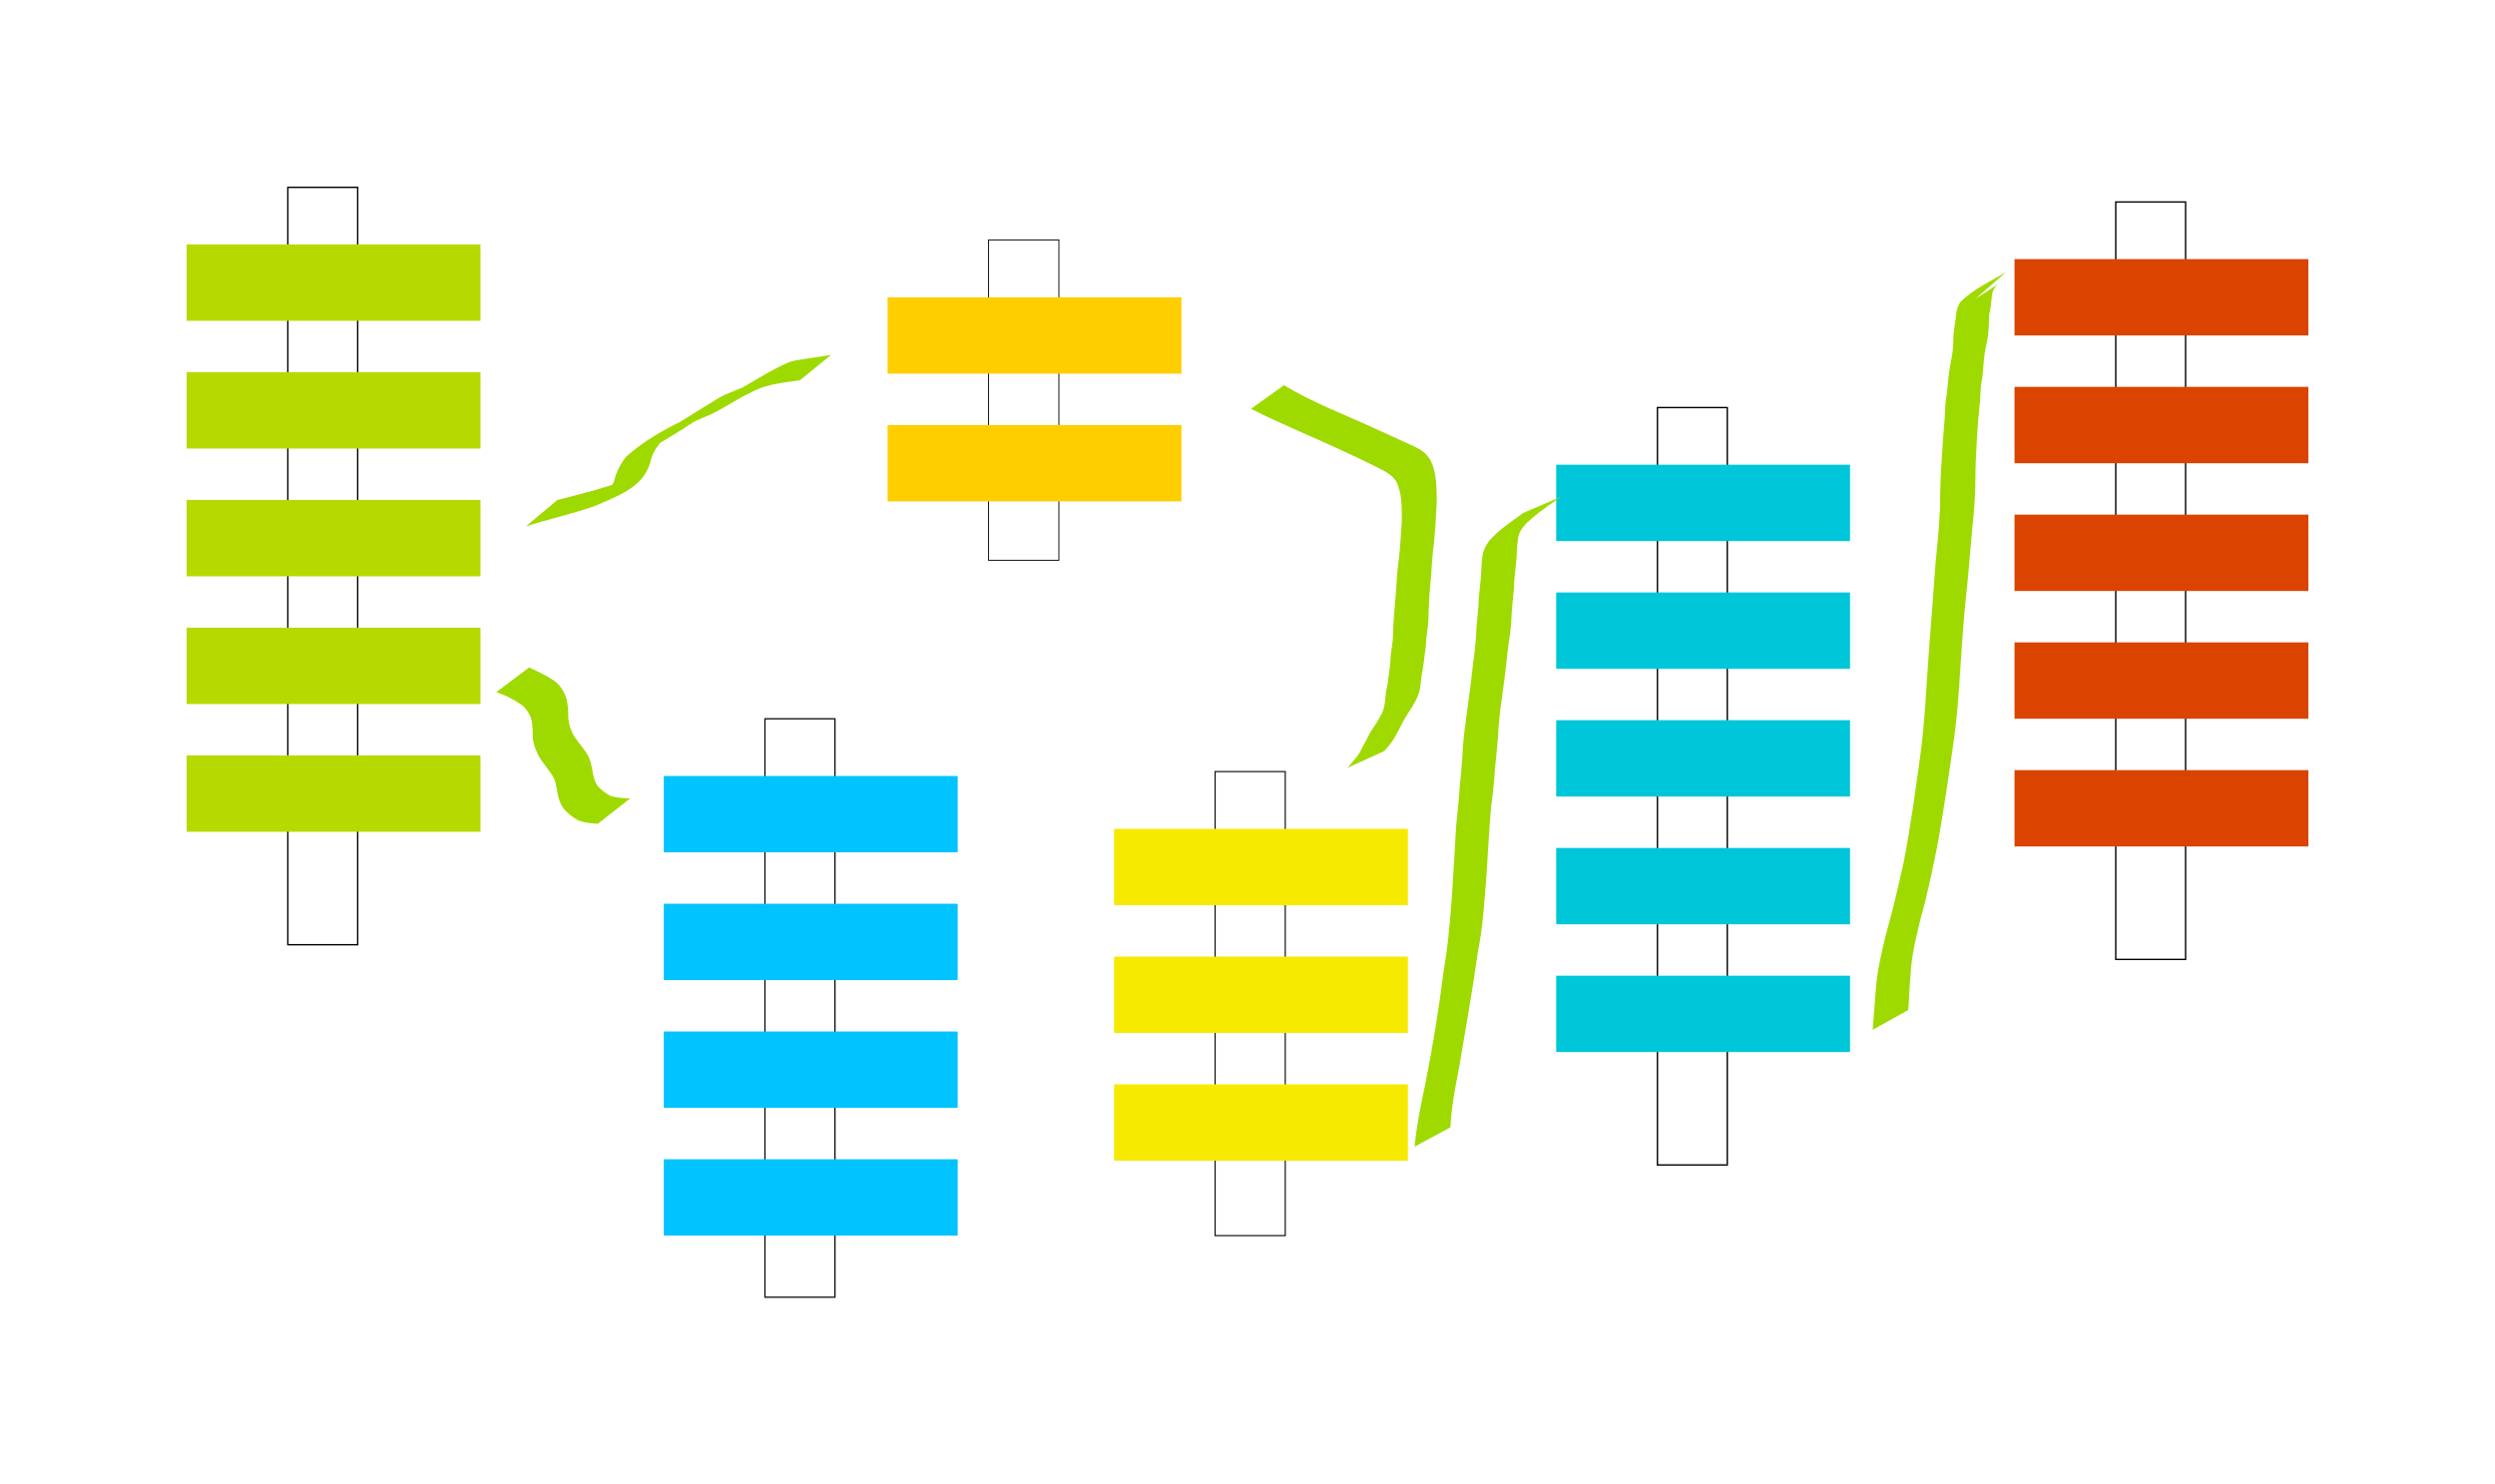 <?xml version="1.0" encoding="UTF-8" standalone="no"?>
<!-- Created with Inkscape (http://www.inkscape.org/) -->

<svg
   xmlns:dc="http://purl.org/dc/elements/1.1/"
   xmlns:cc="http://creativecommons.org/ns#"
   xmlns:rdf="http://www.w3.org/1999/02/22-rdf-syntax-ns#"
   xmlns:svg="http://www.w3.org/2000/svg"
   xmlns="http://www.w3.org/2000/svg"
   xmlns:sodipodi="http://sodipodi.sourceforge.net/DTD/sodipodi-0.dtd"
   xmlns:inkscape="http://www.inkscape.org/namespaces/inkscape"
   width="133.695mm"
   height="79.546mm"
   viewBox="0 0 473.723 281.855"
   id="svg2"
   version="1.1"
   inkscape:version="0.91 r13725"
   sodipodi:docname="MOPs.svg"
   inkscape:export-filename="/apps/da_standard.jspp/docs/MOPs.png"
   inkscape:export-xdpi="90"
   inkscape:export-ydpi="90">
  <defs
     id="defs4" />
  <sodipodi:namedview
     id="base"
     pagecolor="#ffffff"
     bordercolor="#666666"
     borderopacity="1.0"
     inkscape:pageopacity="0.0"
     inkscape:pageshadow="2"
     inkscape:zoom="1.4"
     inkscape:cx="361.64096"
     inkscape:cy="-13.046543"
     inkscape:document-units="px"
     inkscape:current-layer="layer1"
     showgrid="false"
     inkscape:window-width="1890"
     inkscape:window-height="995"
     inkscape:window-x="15"
     inkscape:window-y="15"
     inkscape:window-maximized="1"
     fit-margin-top="10"
     fit-margin-left="10"
     fit-margin-right="10"
     fit-margin-bottom="10" />
  <g
     inkscape:label="Layer 1"
     inkscape:groupmode="layer"
     id="layer1"
     transform="translate(22.576,3.565)">
    <rect
       style="fill:none;fill-opacity:1;fill-rule:evenodd;stroke:#000000;stroke-width:0.265px;stroke-linecap:butt;stroke-linejoin:miter;stroke-opacity:1"
       id="rect3336"
       width="13.26"
       height="143.81"
       x="32.078"
       y="32.001" />
    <rect
       style="fill:#b6da00;fill-opacity:1;stroke:none;stroke-opacity:1"
       id="rect4154"
       width="55.796"
       height="14.498"
       x="12.857"
       y="42.847" />
    <rect
       y="67.103"
       x="12.857"
       height="14.498"
       width="55.796"
       id="rect4156"
       style="fill:#b6da00;fill-opacity:1;stroke:none;stroke-opacity:1" />
    <rect
       style="fill:#b6da00;fill-opacity:1;stroke:none;stroke-opacity:1"
       id="rect4158"
       width="55.796"
       height="14.498"
       x="12.857"
       y="91.359" />
    <rect
       y="115.615"
       x="12.857"
       height="14.498"
       width="55.796"
       id="rect4160"
       style="fill:#b6da00;fill-opacity:1;stroke:none;stroke-opacity:1" />
    <rect
       style="fill:#b6da00;fill-opacity:1;stroke:none;stroke-opacity:1"
       id="rect4162"
       width="55.796"
       height="14.498"
       x="12.857"
       y="139.871" />
    <rect
       y="132.911"
       x="122.666"
       height="109.83"
       width="13.292"
       id="rect4164"
       style="fill:none;fill-opacity:1;fill-rule:evenodd;stroke:#000000;stroke-width:0.232px;stroke-linecap:butt;stroke-linejoin:miter;stroke-opacity:1" />
    <rect
       y="143.775"
       x="103.462"
       height="14.498"
       width="55.796"
       id="rect4166"
       style="fill:#00c3ff;fill-opacity:1;stroke:none;stroke-opacity:1" />
    <rect
       style="fill:#00c3ff;fill-opacity:1;stroke:none;stroke-opacity:1"
       id="rect4168"
       width="55.796"
       height="14.498"
       x="103.462"
       y="168.031" />
    <rect
       y="192.287"
       x="103.462"
       height="14.498"
       width="55.796"
       id="rect4170"
       style="fill:#00c3ff;fill-opacity:1;stroke:none;stroke-opacity:1" />
    <rect
       style="fill:#00c3ff;fill-opacity:1;stroke:none;stroke-opacity:1"
       id="rect4172"
       width="55.796"
       height="14.498"
       x="103.462"
       y="216.543" />
    <rect
       style="fill:none;fill-opacity:1;fill-rule:evenodd;stroke:#000000;stroke-width:0.173px;stroke-linecap:butt;stroke-linejoin:miter;stroke-opacity:1"
       id="rect4176"
       width="13.348"
       height="60.822"
       x="165.125"
       y="41.989" />
    <rect
       style="fill:#ffce00;fill-opacity:1;stroke:none;stroke-opacity:1"
       id="rect4178"
       width="55.796"
       height="14.498"
       x="145.948"
       y="52.884" />
    <rect
       y="77.14"
       x="145.948"
       height="14.498"
       width="55.796"
       id="rect4180"
       style="fill:#ffce00;fill-opacity:1;stroke:none;stroke-opacity:1" />
    <rect
       y="73.821"
       x="292.118"
       height="143.81"
       width="13.26"
       id="rect4188"
       style="fill:none;fill-opacity:1;fill-rule:evenodd;stroke:#000000;stroke-width:0.265px;stroke-linecap:butt;stroke-linejoin:miter;stroke-opacity:1" />
    <rect
       y="84.668"
       x="272.897"
       height="14.498"
       width="55.796"
       id="rect4190"
       style="fill:#00c6da;fill-opacity:1;stroke:none;stroke-opacity:1" />
    <rect
       style="fill:#00c6da;fill-opacity:1;stroke:none;stroke-opacity:1"
       id="rect4192"
       width="55.796"
       height="14.498"
       x="272.897"
       y="108.924" />
    <rect
       y="133.18"
       x="272.897"
       height="14.498"
       width="55.796"
       id="rect4194"
       style="fill:#00c6da;fill-opacity:1;stroke:none;stroke-opacity:1" />
    <rect
       style="fill:#00c6da;fill-opacity:1;stroke:none;stroke-opacity:1"
       id="rect4196"
       width="55.796"
       height="14.498"
       x="272.897"
       y="157.436" />
    <rect
       y="181.692"
       x="272.897"
       height="14.498"
       width="55.796"
       id="rect4198"
       style="fill:#00c6da;fill-opacity:1;stroke:none;stroke-opacity:1" />
    <rect
       style="fill:none;fill-opacity:1;fill-rule:evenodd;stroke:#000000;stroke-width:0.208px;stroke-linecap:butt;stroke-linejoin:miter;stroke-opacity:1"
       id="rect4200"
       width="13.315"
       height="88.108"
       x="208.14"
       y="142.935" />
    <rect
       style="fill:#f6ea00;fill-opacity:1;stroke:none;stroke-opacity:1"
       id="rect4202"
       width="55.796"
       height="14.498"
       x="188.947"
       y="153.812" />
    <rect
       y="178.068"
       x="188.947"
       height="14.498"
       width="55.796"
       id="rect4204"
       style="fill:#f6ea00;fill-opacity:1;stroke:none;stroke-opacity:1" />
    <rect
       style="fill:#f6ea00;fill-opacity:1;stroke:none;stroke-opacity:1"
       id="rect4206"
       width="55.796"
       height="14.498"
       x="188.947"
       y="202.324" />
    <rect
       y="34.789"
       x="379.139"
       height="143.81"
       width="13.26"
       id="rect4212"
       style="fill:none;fill-opacity:1;fill-rule:evenodd;stroke:#000000;stroke-width:0.265px;stroke-linecap:butt;stroke-linejoin:miter;stroke-opacity:1" />
    <rect
       y="45.635"
       x="359.918"
       height="14.498"
       width="55.796"
       id="rect4214"
       style="fill:#da4400;fill-opacity:1;stroke:none;stroke-opacity:1" />
    <rect
       style="fill:#da4400;fill-opacity:1;stroke:none;stroke-opacity:1"
       id="rect4216"
       width="55.796"
       height="14.498"
       x="359.918"
       y="69.891" />
    <rect
       y="94.147"
       x="359.918"
       height="14.498"
       width="55.796"
       id="rect4218"
       style="fill:#da4400;fill-opacity:1;stroke:none;stroke-opacity:1" />
    <rect
       style="fill:#da4400;fill-opacity:1;stroke:none;stroke-opacity:1"
       id="rect4220"
       width="55.796"
       height="14.498"
       x="359.918"
       y="118.403" />
    <rect
       y="142.659"
       x="359.918"
       height="14.498"
       width="55.796"
       id="rect4222"
       style="fill:#da4400;fill-opacity:1;stroke:none;stroke-opacity:1" />
    <path
       style="fill:#9eda00;fill-opacity:1;stroke:none;stroke-opacity:1"
       id="path4226"
       d="m 83.242,91.379 c 4.418,-1.157 8.863,-2.186 13.141,-3.878 2.694,-1.363 4.001,-2.072 -4.127,2.7 -0.252,0.148 0.47,-0.357 0.68,-0.569 0.515,-0.52 0.801,-1.175 1.079,-1.859 0.413,-1.749 1.201,-3.238 2.271,-4.599 3.233,-2.938 7.058,-5.055 10.887,-6.948 1.03,-0.57 0.58,-0.301 1.565,-0.924 0.258,-0.163 1.03,-0.651 0.772,-0.49 -10.498,6.546 -6.299,3.98 -4.033,2.428 0.335,-0.218 0.666,-0.444 1.005,-0.655 2.506,-1.558 4.999,-3.142 7.531,-4.651 1.325,-0.789 3.043,-1.296 4.459,-1.96 1.548,-0.923 3.111,-1.813 4.666,-2.721 1.189,-0.619 2.355,-1.305 3.588,-1.807 0.231,-0.105 0.454,-0.236 0.694,-0.314 0.834,-0.273 1.75,-0.375 2.602,-0.512 1.73,-0.278 3.46,-0.547 5.193,-0.796 0,0 -5.931,4.823 -5.931,4.823 l 0,0 c -2.862,0.401 -5.837,0.665 -8.512,1.916 -1.176,0.596 -2.369,1.152 -3.508,1.831 -1.561,0.883 -3.079,1.863 -4.688,2.64 -1.074,0.459 -2.159,0.887 -3.215,1.396 -0.393,0.189 -1.533,0.839 -1.168,0.592 1.783,-1.203 7.757,-4.905 4.276,-2.745 -3.625,2.535 -7.328,4.961 -11.187,7.047 -2.461,1.257 -6.118,3.724 4.101,-2.78 0.49,-0.312 -0.982,0.622 -1.458,0.96 -0.23,0.164 -0.457,0.334 -0.685,0.501 -1.132,1.205 -2.032,2.578 -2.372,4.292 -1.365,4.768 -6.306,6.334 -10.301,8.137 -4.366,1.57 -8.883,2.524 -13.289,3.946 0,0 5.964,-5.002 5.964,-5.002 z"
       inkscape:connector-curvature="0" />
    <path
       style="fill:#9eda00;fill-opacity:1;stroke:none;stroke-opacity:1"
       id="path4228"
       d="m 221.21,69.576 c 5.381,3.259 11.219,5.452 16.878,8.044 2.382,1.104 4.786,2.155 7.163,3.272 1.021,0.48 1.903,0.845 2.758,1.627 0.323,0.295 0.57,0.675 0.856,1.012 1.384,2.459 1.321,5.404 1.355,8.193 -0.125,2.557 -0.27,5.119 -0.519,7.666 -0.323,2.229 -0.402,4.483 -0.587,6.727 -0.209,2.069 -0.358,4.144 -0.437,6.223 0.007,1.308 -0.059,2.597 -0.251,3.888 -0.195,1.099 -0.21,2.22 -0.322,3.329 -0.239,1.324 -0.312,2.673 -0.551,3.996 -0.253,1.056 -0.317,2.145 -0.447,3.222 -0.137,1.106 -0.543,2.074 -1.067,3.019 -0.564,1.049 -1.253,2.009 -1.868,3.021 -0.468,0.914 -0.943,1.82 -1.437,2.717 -0.542,1.136 -1.273,2.13 -2.084,3.049 -0.131,0.152 -0.261,0.304 -0.392,0.456 0,0 -6.993,3.188 -6.993,3.188 l 0,0 c 0.13,-0.153 0.26,-0.307 0.39,-0.461 0.767,-0.906 1.624,-1.731 2.144,-2.854 0.442,-0.936 1.015,-1.784 1.432,-2.735 0.517,-1.085 1.296,-1.982 1.876,-3.03 0.479,-0.893 1.045,-1.691 1.159,-2.756 0.267,-1.052 0.148,-2.192 0.458,-3.245 0.283,-1.304 0.37,-2.623 0.565,-3.945 0.2,-1.098 0.109,-2.239 0.32,-3.34 0.197,-1.271 0.364,-2.524 0.326,-3.821 0.1,-2.099 0.261,-4.194 0.471,-6.283 0.195,-2.246 0.235,-4.508 0.561,-6.741 0.325,-2.515 0.427,-5.066 0.612,-7.597 -0.011,-2.58 0.107,-5.349 -1.107,-7.658 -0.245,-0.289 -0.458,-0.614 -0.735,-0.866 -0.755,-0.689 -1.697,-1.139 -2.574,-1.587 -2.314,-1.181 -4.665,-2.277 -7.014,-3.372 -5.723,-2.651 -11.556,-5.017 -17.199,-7.873 0,0 6.259,-4.486 6.259,-4.486 z"
       inkscape:connector-curvature="0" />
    <path
       style="fill:#9eda00;fill-opacity:1;stroke:none;stroke-opacity:1"
       id="path4234"
       d="m 246.014,214.153 c 0.377,-4.02 1.186,-7.96 2.027,-11.888 1.417,-7.087 2.585,-14.239 3.474,-21.427 0.862,-4.896 1.267,-9.848 1.629,-14.809 0.277,-4.262 0.495,-8.528 0.759,-12.791 0.248,-2.505 0.544,-5.002 0.693,-7.518 0.176,-1.931 0.382,-3.858 0.502,-5.795 0.028,-1.634 0.259,-3.249 0.404,-4.872 0.254,-1.881 0.486,-3.764 0.757,-5.642 0.36,-2.395 0.602,-4.805 0.883,-7.212 0.266,-1.8 0.461,-3.607 0.56,-5.427 0.039,-1.682 0.289,-3.345 0.42,-5.019 0.044,-1.516 0.184,-3.016 0.363,-4.519 0.191,-1.449 0.181,-2.916 0.31,-4.37 0.129,-1.703 0.527,-2.599 1.527,-3.911 1.645,-1.806 3.629,-3.187 5.571,-4.579 0.246,-0.181 0.491,-0.362 0.737,-0.542 0,0 7.003,-3 7.003,-3 l 0,0 c -0.251,0.194 -0.501,0.387 -0.752,0.581 -1.952,1.322 -3.873,2.722 -5.622,4.351 -1.056,1.249 -1.503,1.711 -1.667,3.45 -0.227,1.442 -0.13,2.928 -0.342,4.376 -0.153,1.497 -0.348,2.981 -0.371,4.491 -0.13,1.669 -0.363,3.328 -0.441,4.999 -0.071,1.853 -0.25,3.693 -0.574,5.515 -0.334,2.394 -0.51,4.815 -0.854,7.209 -0.258,1.864 -0.472,3.732 -0.761,5.591 -0.137,1.615 -0.353,3.222 -0.393,4.844 -0.133,1.944 -0.352,3.879 -0.554,5.815 -0.14,2.539 -0.428,5.058 -0.768,7.574 -0.354,4.279 -0.594,8.564 -0.864,12.85 -0.377,4.987 -0.689,9.984 -1.672,14.887 -1.006,7.196 -2.281,14.346 -3.49,21.503 -0.745,3.836 -1.504,7.692 -1.7,11.618 0,0 -6.795,3.669 -6.795,3.669 z"
       inkscape:connector-curvature="0" />
    <path
       style="fill:#9eda00;fill-opacity:1;stroke:none;stroke-opacity:1"
       id="path4236"
       d="m 332.988,191.959 c 0.232,-2.656 0.392,-5.318 0.624,-7.974 0.261,-3.307 1.037,-6.52 1.791,-9.724 1.312,-4.64 2.425,-9.332 3.457,-14.054 1.323,-6.805 2.256,-13.691 3.203,-20.568 0.84,-6.253 1.078,-12.572 1.557,-18.863 0.29,-4.465 0.714,-8.917 1.002,-13.382 0.147,-2.463 0.38,-4.922 0.618,-7.377 0.268,-2.398 0.435,-4.805 0.524,-7.218 0.049,-2.362 0.05,-4.72 0.21,-7.078 0.159,-2.739 0.324,-5.474 0.553,-8.208 0.177,-1.607 0.169,-3.231 0.313,-4.84 0.248,-1.36 0.341,-2.74 0.491,-4.114 0.128,-1.609 0.474,-3.177 0.742,-4.761 0.196,-1.282 0.244,-2.581 0.27,-3.878 0.069,-1.001 0.296,-1.975 0.405,-2.972 0.053,-1.17 0.264,-2.147 0.859,-3.127 2.432,-2.524 6.13,-4.144 8.768,-5.763 0,0 -5.875,5.104 -5.875,5.104 l 0,0 c 10.236,-6.559 6.244,-4.127 4.071,-2.569 -0.795,0.816 -0.934,1.502 -1.016,2.671 -0.077,0.987 -0.222,1.958 -0.445,2.918 -0.022,1.335 -0.066,2.673 -0.24,3.997 -0.223,1.588 -0.665,3.128 -0.776,4.737 -0.155,1.369 -0.156,2.758 -0.453,4.107 -0.26,1.598 -0.154,3.254 -0.407,4.858 -0.269,2.727 -0.466,5.452 -0.568,8.193 -0.157,2.347 -0.179,4.689 -0.202,7.041 -0.082,2.436 -0.253,4.864 -0.532,7.283 -0.236,2.454 -0.416,4.915 -0.644,7.369 -0.379,4.507 -0.959,8.993 -1.234,13.51 -0.491,6.309 -0.719,12.646 -1.549,18.918 -0.976,6.893 -1.974,13.786 -3.201,20.632 -0.957,4.676 -1.882,9.362 -3.194,13.94 -0.76,3.166 -1.583,6.335 -1.848,9.608 -0.205,2.607 -0.373,5.214 -0.506,7.827 0,0 -6.767,3.756 -6.767,3.756 z"
       inkscape:connector-curvature="0" />
    <path
       style="fill:#9eda00;fill-opacity:1;stroke:none;stroke-opacity:1"
       id="path4238"
       d="m 77.899,123.159 c 1.653,0.792 3.33,1.557 4.859,2.611 0.908,0.699 1.512,1.591 1.992,2.664 0.419,1.045 0.513,2.179 0.573,3.303 -0.078,1.437 0.22,2.681 0.811,3.955 0.747,1.365 1.811,2.457 2.662,3.745 0.693,1.008 0.892,2.208 1.13,3.404 0.164,1.134 0.445,2.122 1.114,3.015 0.776,0.7 1.588,1.447 2.556,1.787 1.137,0.298 2.307,0.352 3.47,0.396 0,0 -6.132,4.806 -6.132,4.806 l 0,0 c -1.226,-0.078 -2.464,-0.17 -3.636,-0.606 -1.028,-0.522 -1.968,-1.27 -2.77,-2.143 -0.72,-0.998 -1.12,-2.075 -1.286,-3.334 -0.241,-1.082 -0.322,-2.206 -0.969,-3.128 -0.865,-1.321 -1.937,-2.46 -2.682,-3.872 -0.649,-1.35 -1.125,-2.683 -1.016,-4.234 -0.037,-1.017 -0.079,-2.052 -0.433,-3.008 -0.41,-0.933 -0.941,-1.698 -1.737,-2.291 -1.484,-1 -3.081,-1.836 -4.756,-2.374 0,0 6.25,-4.696 6.25,-4.696 z"
       inkscape:connector-curvature="0" />
  </g>
</svg>
